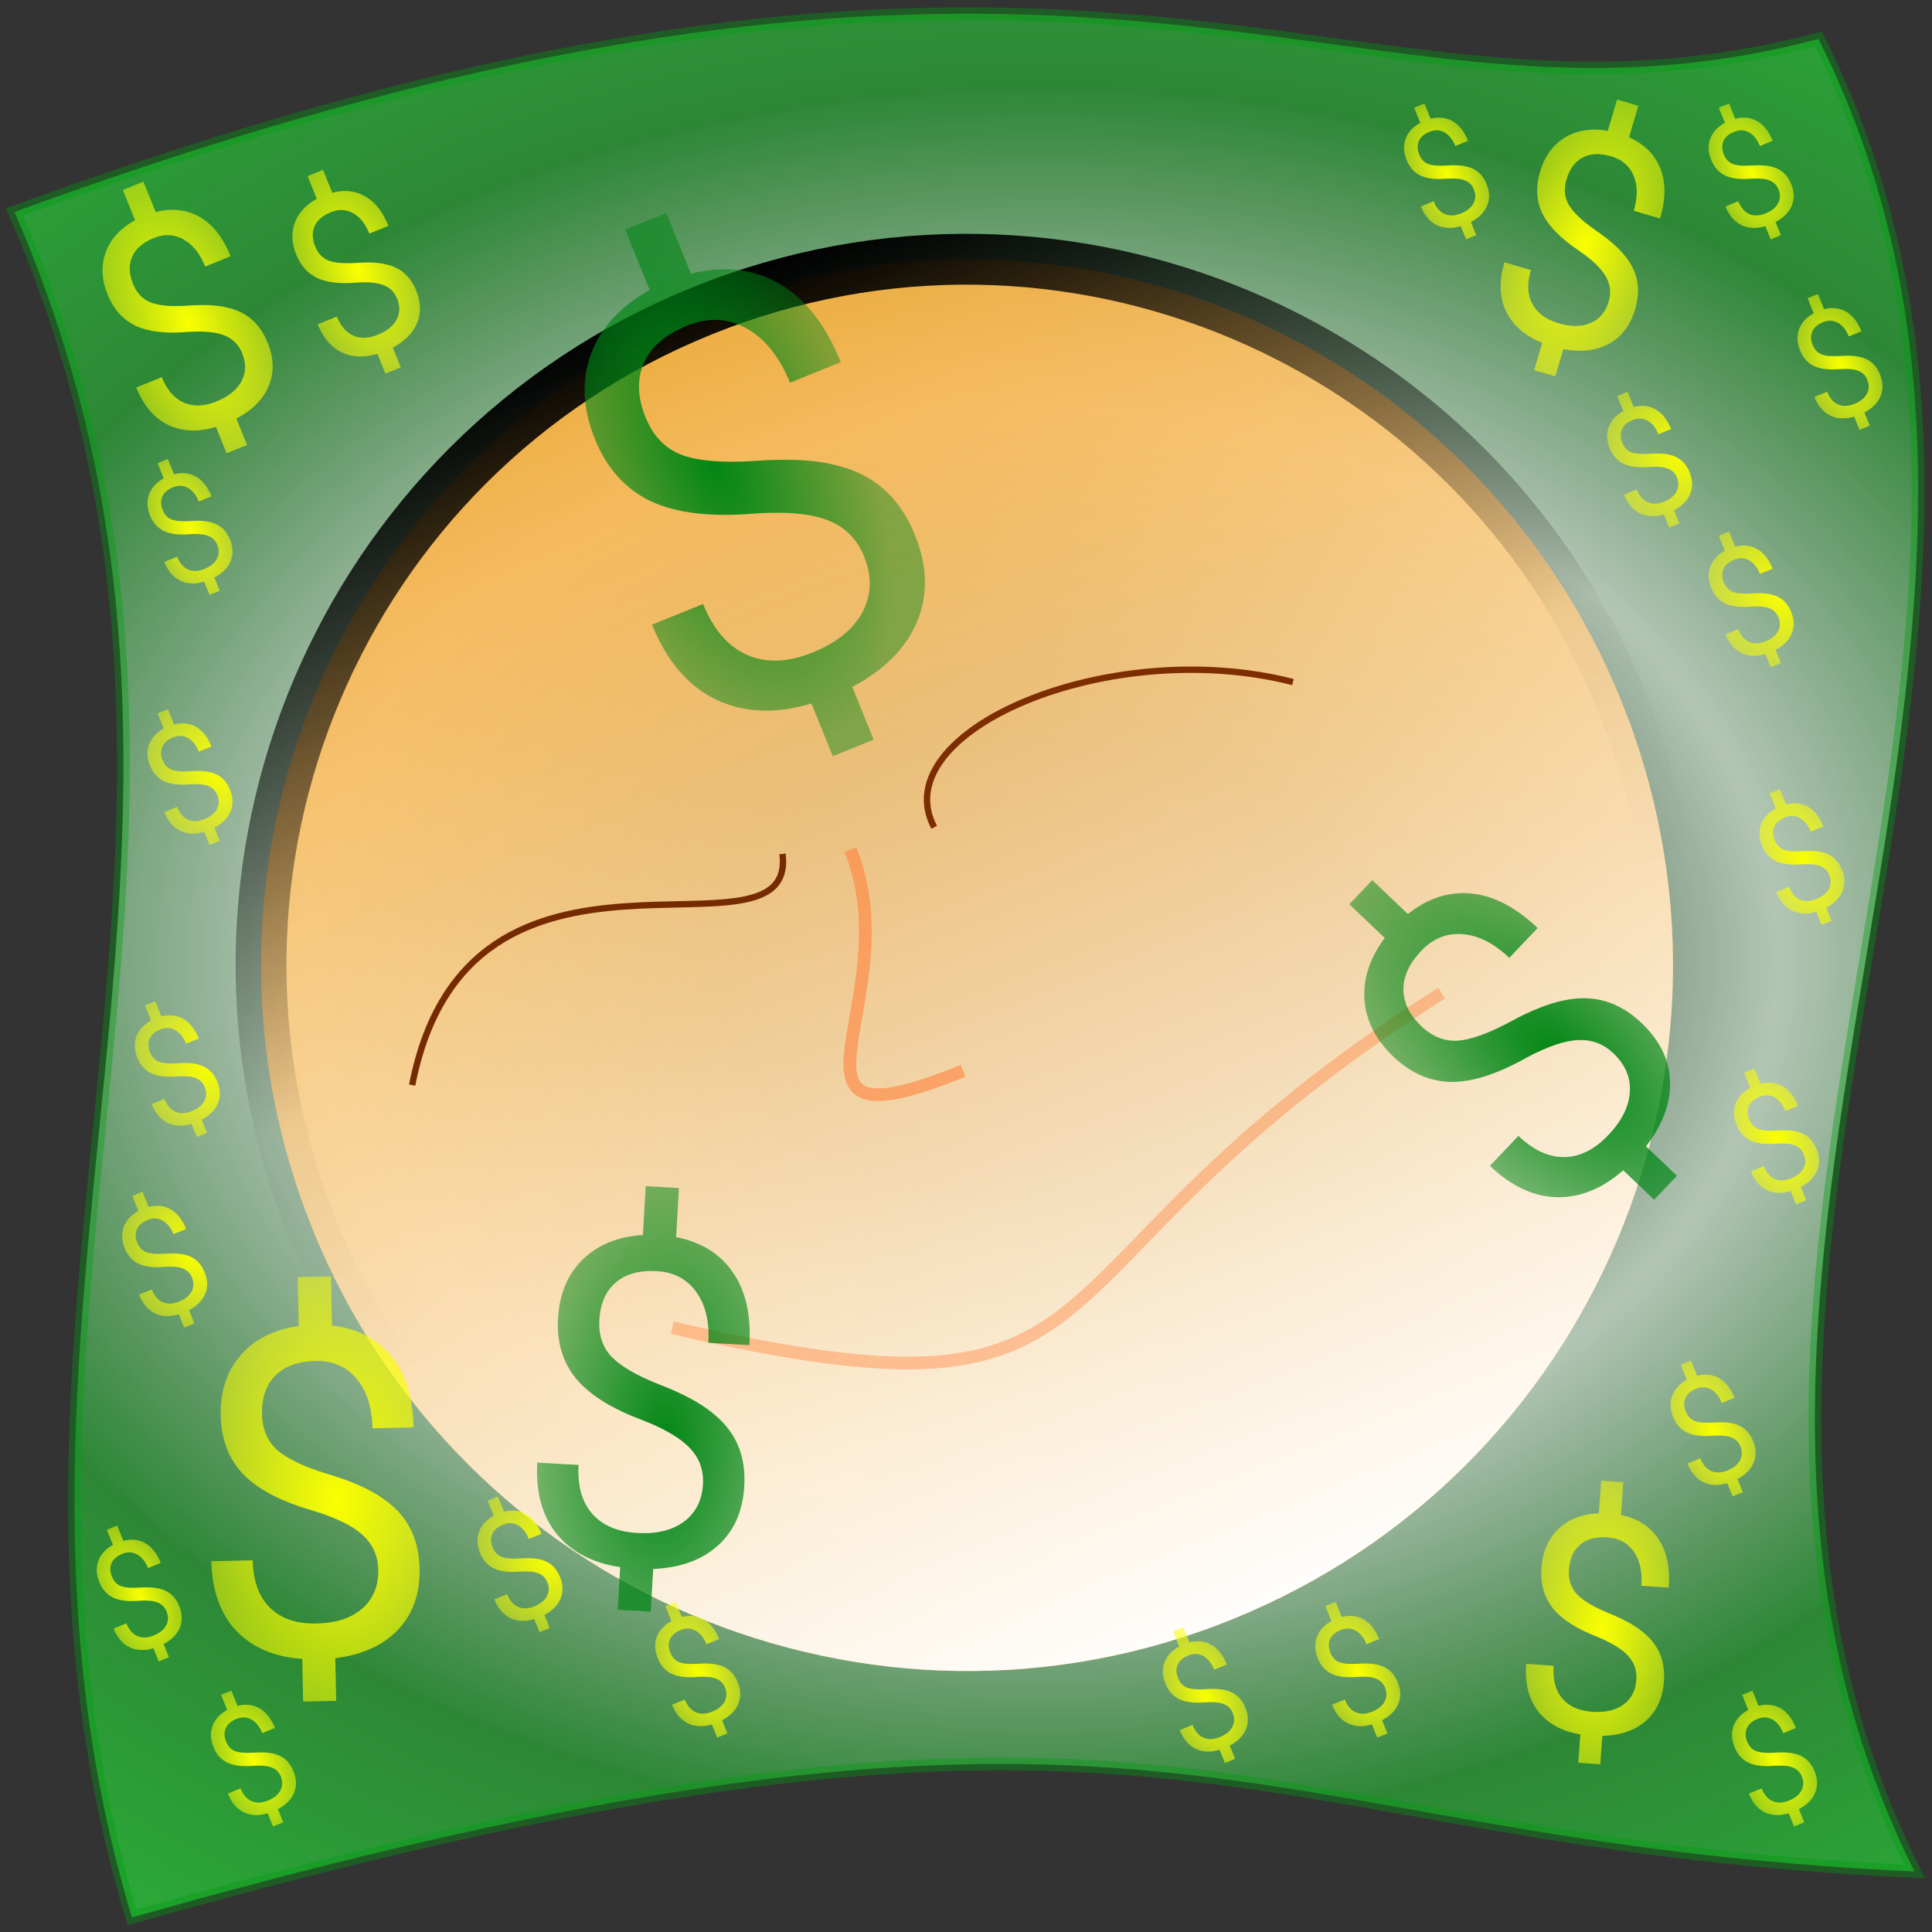 <svg width="152" height="152" viewBox="0 0 152 152" fill="none" xmlns="http://www.w3.org/2000/svg">
<rect x="0" y="0" width="152" height="152" fill="#333333" stroke="none"/>
<path d="M143.065 3.067C105.275 13.067 87.639 -14.988 1.143 16.679C22.137 65.014 -3.895 103.349 10.381 150.851C92.679 127.517 96.038 144.738 150.624 147.238C126.949 99.968 166.739 50.337 143.065 3.067Z" fill="url(#paint0_radial)"/>
<path d="M143.065 3.067C105.275 13.067 87.639 -14.988 1.143 16.679C22.137 65.014 -3.895 103.349 10.381 150.851C92.679 127.517 96.038 144.738 150.624 147.238C126.949 99.968 166.739 50.337 143.065 3.067Z" fill="url(#paint1_angular)"/>
<path d="M143.065 3.067C105.275 13.067 87.639 -14.988 1.143 16.679C22.137 65.014 -3.895 103.349 10.381 150.851C92.679 127.517 96.038 144.738 150.624 147.238C126.949 99.968 166.739 50.337 143.065 3.067Z" stroke="#009E10" stroke-opacity="0.39"/>
<path d="M127.548 55.116C139.062 83.544 125.351 115.909 96.927 127.405C68.502 138.901 36.125 125.177 24.611 96.749C13.098 68.32 26.808 35.956 55.233 24.459C83.658 12.963 116.035 26.688 127.548 55.116Z" fill="#FFAD33" fill-opacity="0.85"/>
<path d="M127.548 55.116C139.062 83.544 125.351 115.909 96.927 127.405C68.502 138.901 36.125 125.177 24.611 96.749C13.098 68.32 26.808 35.956 55.233 24.459C83.658 12.963 116.035 26.688 127.548 55.116Z" fill="url(#paint2_linear)"/>
<path d="M127.548 55.116C139.062 83.544 125.351 115.909 96.927 127.405C68.502 138.901 36.125 125.177 24.611 96.749C13.098 68.32 26.808 35.956 55.233 24.459C83.658 12.963 116.035 26.688 127.548 55.116Z" stroke="url(#paint3_linear)" stroke-width="4"/>
<path d="M52.902 104.462C90.868 113.253 78.431 100.275 113.422 78.133" stroke="#FF833E" stroke-opacity="0.42"/>
<path d="M66.905 66.844C71.665 78.609 59.307 90.915 75.772 84.249" stroke="#FF833E" stroke-opacity="0.6"/>
<path d="M32.426 85.368C36.888 62.567 62.705 76.76 61.566 67.18" stroke="#762A00" stroke-width="0.5"/>
<path d="M73.495 65.089C69.537 57.563 87.214 49.944 101.72 53.661" stroke="#7E2D00" stroke-width="0.5"/>
<path d="M67.976 43.757C67.437 42.424 66.512 41.492 65.201 40.961C63.905 40.424 62 40.234 59.485 40.393C56.019 40.7 53.272 40.388 51.243 39.456C49.223 38.504 47.741 36.862 46.798 34.53C45.837 32.155 45.736 29.928 46.497 27.85C47.272 25.766 48.81 24.09 51.112 22.821L49.187 18.063L52.424 16.752L54.357 21.532C56.925 20.88 59.228 21.136 61.267 22.3C63.32 23.458 64.947 25.522 66.148 28.491L62.151 30.109C61.325 28.067 60.183 26.641 58.726 25.832C57.27 25.023 55.716 24.952 54.065 25.621C52.341 26.318 51.205 27.301 50.656 28.569C50.101 29.822 50.146 31.245 50.79 32.838C51.388 34.315 52.344 35.302 53.657 35.799C54.979 36.275 56.887 36.43 59.382 36.263C61.885 36.075 63.927 36.167 65.51 36.537C67.101 36.888 68.418 37.518 69.46 38.427C70.517 39.331 71.356 40.551 71.977 42.086C72.968 44.534 73.026 46.803 72.152 48.893C71.293 50.977 69.594 52.693 67.055 54.042L68.734 58.191L65.519 59.493L63.84 55.343C61.046 56.188 58.545 56.088 56.336 55.044C54.135 53.979 52.455 52.013 51.295 49.145L55.314 47.518C56.128 49.531 57.284 50.867 58.781 51.526C60.277 52.184 61.996 52.12 63.937 51.334C65.834 50.566 67.141 49.506 67.858 48.154C68.575 46.801 68.615 45.336 67.976 43.757Z" fill="url(#paint4_angular)"/>
<path d="M55.308 116.765C55.369 115.688 55.041 114.76 54.322 113.979C53.616 113.2 52.384 112.46 50.628 111.762C48.179 110.859 46.417 109.766 45.339 108.484C44.275 107.191 43.796 105.603 43.903 103.719C44.013 101.8 44.658 100.258 45.84 99.093C47.033 97.929 48.613 97.285 50.58 97.163L50.799 93.319L53.414 93.469L53.194 97.329C55.144 97.711 56.624 98.623 57.633 100.065C58.654 101.509 59.097 103.43 58.96 105.828L55.731 105.644C55.825 103.994 55.508 102.661 54.779 101.646C54.05 100.63 53.019 100.084 51.686 100.008C50.293 99.928 49.208 100.23 48.43 100.914C47.652 101.585 47.226 102.565 47.153 103.852C47.085 105.045 47.417 106.02 48.148 106.778C48.892 107.525 50.136 108.241 51.881 108.928C53.639 109.603 54.995 110.32 55.949 111.079C56.916 111.827 57.607 112.676 58.022 113.627C58.449 114.579 58.627 115.675 58.557 116.915C58.444 118.892 57.757 120.449 56.495 121.586C55.244 122.724 53.542 123.343 51.388 123.443L51.197 126.795L48.6 126.647L48.791 123.295C46.626 122.972 44.962 122.102 43.799 120.686C42.648 119.259 42.138 117.387 42.27 115.07L45.517 115.255C45.424 116.882 45.78 118.158 46.584 119.084C47.388 120.01 48.574 120.518 50.142 120.608C51.674 120.695 52.9 120.395 53.82 119.708C54.739 119.021 55.235 118.04 55.308 116.765Z" fill="url(#paint5_angular)"/>
<path d="M126.946 82.878C126.165 82.135 125.245 81.784 124.185 81.827C123.134 81.861 121.774 82.321 120.105 83.208C117.832 84.491 115.859 85.128 114.185 85.12C112.51 85.094 110.99 84.431 109.623 83.13C108.232 81.805 107.474 80.314 107.35 78.659C107.235 76.996 107.767 75.374 108.946 73.795L106.159 71.14L107.964 69.243L110.765 71.91C112.317 70.67 113.97 70.132 115.722 70.296C117.483 70.451 119.233 71.358 120.973 73.014L118.743 75.357C117.547 74.218 116.325 73.597 115.08 73.495C113.834 73.393 112.751 73.826 111.83 74.794C110.869 75.804 110.397 76.827 110.414 77.863C110.422 78.891 110.894 79.849 111.827 80.738C112.693 81.562 113.651 81.941 114.702 81.874C115.752 81.79 117.103 81.305 118.756 80.418C120.408 79.516 121.831 78.946 123.027 78.709C124.223 78.456 125.317 78.479 126.311 78.778C127.312 79.068 128.263 79.641 129.162 80.498C130.597 81.864 131.339 83.396 131.389 85.094C131.447 86.784 130.817 88.483 129.5 90.19L131.932 92.505L130.138 94.39L127.707 92.074C126.06 93.516 124.32 94.222 122.488 94.192C120.655 94.146 118.899 93.323 117.219 91.723L119.461 89.367C120.64 90.49 121.843 91.045 123.069 91.032C124.295 91.018 125.45 90.443 126.532 89.305C127.591 88.193 128.155 87.064 128.227 85.918C128.298 84.772 127.871 83.759 126.946 82.878Z" fill="url(#paint6_angular)"/>
<path d="M17.098 42.866C16.963 42.533 16.732 42.3 16.405 42.167C16.081 42.033 15.604 41.986 14.976 42.025C14.109 42.102 13.422 42.024 12.915 41.791C12.41 41.553 12.04 41.143 11.804 40.56C11.563 39.966 11.538 39.409 11.729 38.89C11.922 38.369 12.307 37.95 12.882 37.632L12.401 36.443L13.21 36.115L13.694 37.31C14.336 37.147 14.911 37.211 15.421 37.502C15.934 37.791 16.341 38.307 16.641 39.05L15.642 39.454C15.435 38.944 15.15 38.587 14.786 38.385C14.422 38.183 14.033 38.165 13.62 38.332C13.19 38.507 12.905 38.752 12.768 39.069C12.63 39.382 12.641 39.738 12.802 40.136C12.951 40.506 13.19 40.753 13.518 40.877C13.849 40.996 14.326 41.034 14.95 40.993C15.575 40.946 16.086 40.969 16.482 41.061C16.88 41.149 17.209 41.306 17.469 41.534C17.734 41.76 17.943 42.065 18.099 42.449C18.346 43.06 18.361 43.628 18.142 44.15C17.928 44.671 17.503 45.1 16.868 45.438L17.288 46.475L16.484 46.8L16.064 45.763C15.366 45.974 14.741 45.949 14.188 45.688C13.638 45.422 13.218 44.93 12.928 44.213L13.933 43.806C14.136 44.31 14.425 44.644 14.8 44.808C15.174 44.973 15.603 44.957 16.088 44.761C16.563 44.569 16.89 44.303 17.069 43.965C17.248 43.627 17.258 43.261 17.098 42.866Z" fill="url(#paint7_angular)"/>
<path d="M19.057 27.793C18.788 27.127 18.325 26.661 17.67 26.395C17.022 26.126 16.069 26.032 14.812 26.111C13.079 26.265 11.705 26.109 10.691 25.643C9.681 25.167 8.94 24.346 8.468 23.18C7.988 21.992 7.938 20.879 8.318 19.84C8.705 18.798 9.475 17.96 10.625 17.325L9.663 14.946L11.281 14.291L12.248 16.681C13.532 16.355 14.684 16.483 15.703 17.065C16.729 17.644 17.543 18.675 18.143 20.16L16.145 20.969C15.732 19.948 15.161 19.235 14.433 18.831C13.704 18.426 12.927 18.391 12.102 18.725C11.24 19.074 10.672 19.565 10.397 20.199C10.12 20.825 10.142 21.537 10.465 22.334C10.763 23.072 11.241 23.566 11.898 23.814C12.559 24.052 13.513 24.129 14.76 24.046C16.012 23.952 17.033 23.998 17.824 24.183C18.62 24.358 19.278 24.673 19.8 25.128C20.328 25.58 20.747 26.19 21.058 26.958C21.553 28.182 21.582 29.316 21.145 30.361C20.716 31.403 19.866 32.261 18.597 32.935L19.436 35.01L17.829 35.661L16.989 33.586C15.592 34.008 14.342 33.959 13.237 33.437C12.137 32.904 11.297 31.921 10.717 30.487L12.726 29.674C13.133 30.68 13.711 31.348 14.46 31.677C15.208 32.006 16.067 31.975 17.038 31.582C17.986 31.198 18.64 30.668 18.999 29.991C19.357 29.315 19.377 28.582 19.057 27.793Z" fill="url(#paint8_angular)"/>
<path d="M31.247 23.493C31.044 22.993 30.698 22.644 30.206 22.445C29.72 22.243 29.006 22.172 28.063 22.232C26.763 22.347 25.733 22.23 24.972 21.881C24.214 21.523 23.659 20.908 23.305 20.033C22.945 19.142 22.907 18.307 23.192 17.528C23.483 16.747 24.06 16.118 24.923 15.642L24.201 13.858L25.415 13.366L26.14 15.159C27.103 14.914 27.966 15.01 28.731 15.447C29.501 15.881 30.111 16.655 30.561 17.768L29.062 18.375C28.753 17.609 28.324 17.075 27.778 16.771C27.232 16.468 26.649 16.441 26.03 16.692C25.384 16.954 24.958 17.322 24.752 17.797C24.544 18.267 24.56 18.801 24.802 19.398C25.026 19.953 25.385 20.323 25.877 20.509C26.373 20.687 27.088 20.745 28.024 20.683C28.962 20.613 29.729 20.647 30.322 20.786C30.919 20.917 31.413 21.153 31.803 21.495C32.2 21.834 32.514 22.291 32.747 22.867C33.119 23.785 33.141 24.635 32.813 25.419C32.491 26.201 31.854 26.844 30.901 27.35L31.531 28.906L30.325 29.394L29.696 27.838C28.648 28.155 27.71 28.117 26.882 27.726C26.056 27.327 25.426 26.589 24.991 25.514L26.498 24.904C26.804 25.659 27.237 26.16 27.799 26.406C28.36 26.653 29.004 26.629 29.732 26.335C30.444 26.047 30.934 25.649 31.203 25.142C31.471 24.635 31.486 24.085 31.247 23.493Z" fill="url(#paint9_angular)"/>
<path d="M17.098 62.548C16.963 62.215 16.732 61.982 16.405 61.849C16.081 61.715 15.604 61.668 14.976 61.707C14.109 61.784 13.422 61.706 12.915 61.473C12.41 61.235 12.04 60.825 11.804 60.242C11.563 59.648 11.538 59.091 11.729 58.572C11.922 58.051 12.307 57.632 12.882 57.315L12.401 56.125L13.21 55.797L13.694 56.992C14.336 56.829 14.911 56.893 15.421 57.184C15.934 57.474 16.341 57.99 16.641 58.732L15.642 59.137C15.435 58.626 15.15 58.27 14.786 58.067C14.422 57.865 14.033 57.847 13.62 58.014C13.19 58.189 12.905 58.434 12.768 58.751C12.63 59.065 12.641 59.42 12.802 59.819C12.951 60.188 13.19 60.435 13.518 60.559C13.849 60.678 14.326 60.717 14.95 60.675C15.575 60.628 16.086 60.651 16.482 60.743C16.88 60.831 17.209 60.989 17.469 61.216C17.734 61.442 17.943 61.747 18.099 62.131C18.346 62.743 18.361 63.31 18.142 63.833C17.928 64.353 17.503 64.783 16.868 65.12L17.288 66.157L16.484 66.483L16.064 65.445C15.366 65.656 14.741 65.631 14.188 65.37C13.638 65.104 13.218 64.612 12.928 63.895L13.933 63.489C14.136 63.992 14.425 64.326 14.8 64.491C15.174 64.655 15.603 64.639 16.088 64.443C16.563 64.251 16.89 63.986 17.069 63.648C17.248 63.309 17.258 62.943 17.098 62.548Z" fill="url(#paint10_angular)"/>
<path d="M16.1 85.524C15.965 85.191 15.734 84.958 15.406 84.825C15.082 84.691 14.606 84.643 13.977 84.683C13.111 84.76 12.424 84.682 11.916 84.449C11.412 84.211 11.041 83.8 10.805 83.217C10.565 82.624 10.54 82.067 10.73 81.547C10.924 81.026 11.308 80.607 11.884 80.29L11.402 79.1L12.212 78.773L12.695 79.968C13.337 79.805 13.913 79.869 14.422 80.16C14.936 80.449 15.342 80.965 15.643 81.707L14.643 82.112C14.437 81.602 14.152 81.245 13.787 81.043C13.423 80.84 13.035 80.823 12.622 80.99C12.191 81.164 11.907 81.41 11.77 81.727C11.631 82.04 11.642 82.396 11.803 82.794C11.953 83.164 12.192 83.41 12.52 83.534C12.85 83.654 13.328 83.692 13.951 83.65C14.577 83.604 15.088 83.626 15.483 83.719C15.881 83.807 16.21 83.964 16.471 84.192C16.735 84.418 16.945 84.722 17.1 85.106C17.348 85.718 17.362 86.285 17.144 86.808C16.929 87.329 16.504 87.758 15.869 88.095L16.289 89.133L15.485 89.458L15.066 88.421C14.367 88.632 13.742 88.607 13.19 88.346C12.64 88.08 12.22 87.588 11.929 86.871L12.934 86.464C13.138 86.968 13.427 87.302 13.801 87.466C14.175 87.631 14.605 87.615 15.09 87.418C15.564 87.226 15.891 86.961 16.07 86.623C16.25 86.285 16.259 85.919 16.1 85.524Z" fill="url(#paint11_angular)"/>
<path d="M15.101 100.508C14.966 100.175 14.735 99.942 14.408 99.809C14.083 99.675 13.607 99.627 12.978 99.667C12.112 99.744 11.425 99.666 10.918 99.433C10.413 99.195 10.042 98.784 9.807 98.201C9.566 97.608 9.541 97.051 9.731 96.531C9.925 96.01 10.31 95.591 10.885 95.274L10.404 94.085L11.213 93.757L11.697 94.952C12.338 94.789 12.914 94.853 13.424 95.144C13.937 95.433 14.344 95.949 14.644 96.692L13.645 97.096C13.438 96.586 13.153 96.229 12.789 96.027C12.425 95.825 12.036 95.807 11.623 95.974C11.193 96.148 10.908 96.394 10.771 96.711C10.632 97.024 10.644 97.38 10.805 97.778C10.954 98.148 11.193 98.394 11.521 98.519C11.852 98.638 12.329 98.676 12.953 98.635C13.578 98.588 14.089 98.611 14.485 98.703C14.883 98.791 15.212 98.948 15.472 99.176C15.736 99.402 15.946 99.707 16.102 100.09C16.349 100.702 16.364 101.27 16.145 101.792C15.93 102.313 15.506 102.742 14.871 103.079L15.291 104.117L14.487 104.442L14.067 103.405C13.369 103.616 12.743 103.591 12.191 103.33C11.641 103.064 11.221 102.572 10.931 101.855L11.936 101.448C12.139 101.952 12.428 102.286 12.802 102.45C13.177 102.615 13.606 102.599 14.091 102.402C14.566 102.21 14.893 101.945 15.072 101.607C15.251 101.269 15.261 100.903 15.101 100.508Z" fill="url(#paint12_angular)"/>
<path d="M43.061 124.483C42.926 124.149 42.695 123.916 42.367 123.784C42.043 123.649 41.567 123.602 40.938 123.642C40.072 123.718 39.385 123.64 38.878 123.408C38.373 123.169 38.002 122.759 37.767 122.176C37.526 121.582 37.501 121.025 37.691 120.506C37.885 119.985 38.27 119.566 38.845 119.249L38.364 118.059L39.173 117.732L39.656 118.926C40.298 118.763 40.874 118.827 41.384 119.118C41.897 119.408 42.304 119.924 42.604 120.666L41.605 121.071C41.398 120.56 41.113 120.204 40.749 120.001C40.385 119.799 39.996 119.781 39.583 119.949C39.152 120.123 38.868 120.369 38.731 120.686C38.592 120.999 38.603 121.355 38.765 121.753C38.914 122.122 39.153 122.369 39.481 122.493C39.812 122.612 40.289 122.651 40.912 122.609C41.538 122.562 42.049 122.585 42.445 122.678C42.842 122.765 43.172 122.923 43.432 123.15C43.696 123.376 43.906 123.681 44.061 124.065C44.309 124.677 44.324 125.244 44.105 125.767C43.89 126.288 43.465 126.717 42.831 127.054L43.251 128.091L42.447 128.417L42.027 127.379C41.329 127.59 40.703 127.565 40.151 127.304C39.601 127.038 39.181 126.547 38.891 125.83L39.895 125.423C40.099 125.926 40.388 126.26 40.762 126.425C41.136 126.589 41.566 126.573 42.051 126.377C42.526 126.185 42.852 125.92 43.032 125.582C43.211 125.244 43.221 124.877 43.061 124.483Z" fill="url(#paint13_angular)"/>
<path d="M29.761 123.493C29.737 122.415 29.337 121.515 28.559 120.794C27.793 120.072 26.507 119.432 24.701 118.874C22.189 118.167 20.346 117.216 19.171 116.023C18.008 114.818 17.406 113.272 17.364 111.386C17.322 109.464 17.845 107.876 18.931 106.622C20.029 105.367 21.553 104.601 23.505 104.324L23.421 100.475L26.039 100.418L26.123 104.284C28.098 104.511 29.645 105.303 30.764 106.662C31.896 108.02 32.488 109.9 32.54 112.302L29.307 112.373C29.271 110.721 28.849 109.417 28.043 108.462C27.237 107.507 26.166 107.044 24.831 107.073C23.436 107.103 22.378 107.49 21.656 108.232C20.933 108.963 20.586 109.973 20.614 111.262C20.64 112.457 21.048 113.403 21.837 114.101C22.637 114.787 23.934 115.403 25.728 115.95C27.533 116.485 28.941 117.093 29.952 117.774C30.975 118.443 31.731 119.236 32.219 120.151C32.72 121.066 32.984 122.144 33.011 123.386C33.054 125.366 32.492 126.973 31.323 128.206C30.166 129.438 28.518 130.189 26.379 130.459L26.452 133.815L23.851 133.872L23.778 130.516C21.594 130.364 19.867 129.628 18.596 128.308C17.336 126.976 16.68 125.15 16.63 122.83L19.881 122.759C19.916 124.388 20.372 125.632 21.246 126.492C22.12 127.352 23.343 127.765 24.913 127.73C26.447 127.697 27.646 127.301 28.509 126.544C29.371 125.787 29.789 124.77 29.761 123.493Z" fill="url(#paint14_angular)"/>
<path d="M131.934 37.575C131.799 37.242 131.568 37.009 131.24 36.876C130.916 36.742 130.439 36.694 129.811 36.734C128.944 36.811 128.258 36.733 127.75 36.5C127.245 36.262 126.875 35.851 126.639 35.268C126.399 34.675 126.374 34.118 126.564 33.598C126.758 33.077 127.142 32.658 127.717 32.341L127.236 31.151L128.045 30.824L128.529 32.019C129.171 31.856 129.747 31.92 130.256 32.211C130.77 32.5 131.176 33.016 131.477 33.758L130.477 34.163C130.271 33.653 129.985 33.296 129.621 33.094C129.257 32.891 128.869 32.874 128.456 33.041C128.025 33.215 127.741 33.461 127.604 33.778C127.465 34.091 127.476 34.447 127.637 34.845C127.787 35.215 128.025 35.461 128.354 35.586C128.684 35.705 129.161 35.743 129.785 35.701C130.411 35.654 130.921 35.677 131.317 35.77C131.715 35.858 132.044 36.015 132.305 36.243C132.569 36.469 132.779 36.773 132.934 37.157C133.181 37.769 133.196 38.337 132.978 38.859C132.763 39.38 132.338 39.809 131.703 40.146L132.123 41.184L131.319 41.509L130.899 40.472C130.201 40.683 129.576 40.658 129.024 40.397C128.473 40.131 128.053 39.639 127.763 38.922L128.768 38.515C128.972 39.019 129.261 39.352 129.635 39.517C130.009 39.682 130.439 39.666 130.924 39.469C131.398 39.277 131.725 39.012 131.904 38.674C132.083 38.336 132.093 37.97 131.934 37.575Z" fill="url(#paint15_angular)"/>
<path d="M139.922 48.563C139.787 48.23 139.556 47.997 139.228 47.864C138.904 47.73 138.428 47.683 137.799 47.722C136.933 47.799 136.246 47.721 135.739 47.488C135.234 47.25 134.863 46.84 134.628 46.257C134.387 45.663 134.362 45.106 134.552 44.587C134.746 44.066 135.131 43.647 135.706 43.329L135.225 42.14L136.034 41.812L136.517 43.007C137.159 42.844 137.735 42.908 138.245 43.199C138.758 43.489 139.165 44.005 139.465 44.747L138.466 45.151C138.259 44.641 137.974 44.284 137.61 44.082C137.246 43.88 136.857 43.862 136.444 44.029C136.013 44.204 135.729 44.449 135.592 44.766C135.453 45.08 135.465 45.435 135.626 45.834C135.775 46.203 136.014 46.45 136.342 46.574C136.673 46.693 137.15 46.731 137.773 46.69C138.399 46.643 138.91 46.666 139.306 46.758C139.703 46.846 140.033 47.004 140.293 47.231C140.557 47.457 140.767 47.762 140.922 48.146C141.17 48.758 141.185 49.325 140.966 49.847C140.751 50.368 140.327 50.797 139.692 51.135L140.112 52.172L139.308 52.497L138.888 51.46C138.19 51.671 137.564 51.646 137.012 51.385C136.462 51.119 136.042 50.627 135.752 49.91L136.757 49.504C136.96 50.007 137.249 50.341 137.623 50.505C137.997 50.67 138.427 50.654 138.912 50.458C139.387 50.266 139.713 50.001 139.893 49.663C140.072 49.324 140.082 48.958 139.922 48.563Z" fill="url(#paint16_angular)"/>
<path d="M13.104 126.777C12.969 126.444 12.738 126.211 12.41 126.078C12.086 125.944 11.61 125.896 10.981 125.936C10.115 126.013 9.428 125.935 8.921 125.702C8.416 125.464 8.045 125.053 7.809 124.47C7.569 123.877 7.544 123.32 7.734 122.8C7.928 122.279 8.313 121.86 8.888 121.543L8.407 120.354L9.216 120.026L9.699 121.221C10.341 121.058 10.917 121.122 11.427 121.413C11.94 121.702 12.347 122.218 12.647 122.961L11.648 123.365C11.441 122.855 11.156 122.498 10.792 122.296C10.427 122.094 10.039 122.076 9.626 122.243C9.195 122.417 8.911 122.663 8.774 122.98C8.635 123.293 8.646 123.649 8.808 124.047C8.957 124.417 9.196 124.663 9.524 124.788C9.855 124.907 10.332 124.945 10.955 124.903C11.581 124.857 12.092 124.88 12.488 124.972C12.885 125.06 13.214 125.217 13.475 125.445C13.739 125.671 13.949 125.976 14.104 126.359C14.352 126.971 14.367 127.539 14.148 128.061C13.933 128.582 13.508 129.011 12.874 129.348L13.293 130.386L12.49 130.711L12.07 129.674C11.372 129.885 10.746 129.86 10.194 129.599C9.644 129.333 9.224 128.841 8.934 128.124L9.938 127.717C10.142 128.221 10.431 128.555 10.805 128.719C11.179 128.884 11.609 128.868 12.094 128.671C12.569 128.479 12.895 128.214 13.075 127.876C13.254 127.538 13.264 127.172 13.104 126.777Z" fill="url(#paint17_angular)"/>
<path d="M22.091 139.763C21.956 139.43 21.725 139.197 21.397 139.064C21.073 138.93 20.597 138.883 19.968 138.922C19.102 138.999 18.415 138.921 17.908 138.688C17.403 138.45 17.032 138.04 16.797 137.457C16.556 136.863 16.531 136.306 16.721 135.787C16.915 135.266 17.3 134.847 17.875 134.529L17.394 133.34L18.203 133.012L18.686 134.207C19.328 134.044 19.904 134.108 20.414 134.399C20.927 134.689 21.334 135.204 21.634 135.947L20.635 136.351C20.428 135.841 20.143 135.484 19.779 135.282C19.415 135.08 19.026 135.062 18.613 135.229C18.182 135.404 17.898 135.649 17.761 135.966C17.622 136.279 17.634 136.635 17.795 137.034C17.944 137.403 18.183 137.65 18.511 137.774C18.842 137.893 19.319 137.931 19.942 137.89C20.568 137.843 21.079 137.866 21.475 137.958C21.872 138.046 22.202 138.203 22.462 138.431C22.726 138.657 22.936 138.962 23.091 139.346C23.339 139.958 23.354 140.525 23.135 141.047C22.92 141.568 22.496 141.997 21.861 142.334L22.281 143.372L21.477 143.697L21.057 142.66C20.359 142.871 19.733 142.846 19.181 142.585C18.631 142.319 18.211 141.827 17.921 141.11L18.926 140.704C19.129 141.207 19.418 141.541 19.792 141.705C20.166 141.87 20.596 141.854 21.081 141.658C21.556 141.466 21.883 141.201 22.062 140.862C22.241 140.524 22.251 140.158 22.091 139.763Z" fill="url(#paint18_angular)"/>
<path d="M108.966 132.771C108.832 132.438 108.6 132.205 108.273 132.072C107.949 131.937 107.472 131.89 106.844 131.93C105.977 132.007 105.29 131.929 104.783 131.696C104.278 131.458 103.908 131.047 103.672 130.464C103.432 129.87 103.407 129.314 103.597 128.794C103.791 128.273 104.175 127.854 104.75 127.537L104.269 126.347L105.078 126.02L105.562 127.215C106.204 127.052 106.78 127.116 107.289 127.407C107.802 127.696 108.209 128.212 108.51 128.954L107.51 129.359C107.304 128.848 107.018 128.492 106.654 128.289C106.29 128.087 105.901 128.07 105.489 128.237C105.058 128.411 104.774 128.657 104.636 128.974C104.498 129.287 104.509 129.643 104.67 130.041C104.82 130.41 105.058 130.657 105.387 130.781C105.717 130.9 106.194 130.939 106.818 130.897C107.444 130.85 107.954 130.873 108.35 130.966C108.748 131.053 109.077 131.211 109.338 131.438C109.602 131.664 109.812 131.969 109.967 132.353C110.214 132.965 110.229 133.532 110.011 134.055C109.796 134.576 109.371 135.005 108.736 135.342L109.156 136.379L108.352 136.705L107.932 135.667C107.234 135.878 106.609 135.854 106.056 135.592C105.506 135.326 105.086 134.835 104.796 134.118L105.801 133.711C106.005 134.214 106.293 134.548 106.668 134.713C107.042 134.877 107.472 134.861 107.957 134.665C108.431 134.473 108.758 134.208 108.937 133.87C109.116 133.532 109.126 133.165 108.966 132.771Z" fill="url(#paint19_angular)"/>
<path d="M136.926 113.791C136.792 113.458 136.56 113.225 136.233 113.092C135.909 112.958 135.432 112.91 134.804 112.95C133.937 113.027 133.25 112.949 132.743 112.716C132.238 112.478 131.868 112.067 131.632 111.484C131.392 110.89 131.366 110.334 131.557 109.814C131.75 109.293 132.135 108.874 132.71 108.557L132.229 107.367L133.038 107.04L133.522 108.235C134.164 108.072 134.74 108.136 135.249 108.427C135.762 108.716 136.169 109.232 136.469 109.974L135.47 110.379C135.264 109.868 134.978 109.512 134.614 109.31C134.25 109.107 133.861 109.09 133.449 109.257C133.018 109.431 132.734 109.677 132.596 109.994C132.458 110.307 132.469 110.663 132.63 111.061C132.779 111.431 133.018 111.677 133.347 111.801C133.677 111.92 134.154 111.959 134.778 111.917C135.404 111.87 135.914 111.893 136.31 111.986C136.708 112.074 137.037 112.231 137.297 112.459C137.562 112.684 137.771 112.989 137.927 113.373C138.174 113.985 138.189 114.552 137.97 115.075C137.756 115.596 137.331 116.025 136.696 116.362L137.116 117.4L136.312 117.725L135.892 116.688C135.194 116.899 134.569 116.874 134.016 116.613C133.466 116.347 133.046 115.855 132.756 115.138L133.761 114.731C133.964 115.235 134.253 115.568 134.628 115.733C135.002 115.898 135.431 115.882 135.917 115.685C136.391 115.493 136.718 115.228 136.897 114.89C137.076 114.552 137.086 114.186 136.926 113.791Z" fill="url(#paint20_angular)"/>
<path d="M141.76 139.763C141.625 139.43 141.394 139.197 141.066 139.064C140.742 138.93 140.266 138.883 139.637 138.922C138.771 138.999 138.084 138.921 137.577 138.688C137.072 138.45 136.701 138.04 136.465 137.457C136.225 136.863 136.2 136.306 136.39 135.787C136.584 135.266 136.968 134.847 137.544 134.529L137.062 133.34L137.872 133.012L138.355 134.207C138.997 134.044 139.573 134.108 140.083 134.399C140.596 134.689 141.003 135.204 141.303 135.947L140.304 136.351C140.097 135.841 139.812 135.484 139.447 135.282C139.083 135.08 138.695 135.062 138.282 135.229C137.851 135.404 137.567 135.649 137.43 135.966C137.291 136.279 137.302 136.635 137.463 137.034C137.613 137.403 137.852 137.65 138.18 137.774C138.511 137.893 138.988 137.931 139.611 137.89C140.237 137.843 140.748 137.866 141.143 137.958C141.541 138.046 141.87 138.203 142.131 138.431C142.395 138.657 142.605 138.962 142.76 139.346C143.008 139.958 143.022 140.525 142.804 141.047C142.589 141.568 142.164 141.997 141.53 142.334L141.949 143.372L141.145 143.697L140.726 142.66C140.027 142.871 139.402 142.846 138.85 142.585C138.3 142.319 137.88 141.827 137.589 141.11L138.594 140.704C138.798 141.207 139.087 141.541 139.461 141.705C139.835 141.87 140.265 141.854 140.75 141.658C141.224 141.466 141.551 141.201 141.73 140.862C141.91 140.524 141.919 140.158 141.76 139.763Z" fill="url(#paint21_angular)"/>
<path d="M128.743 132.163C128.795 131.446 128.585 130.824 128.114 130.296C127.651 129.769 126.838 129.264 125.674 128.78C124.051 128.154 122.887 127.408 122.182 126.542C121.485 125.67 121.182 124.606 121.272 123.351C121.365 122.074 121.81 121.052 122.61 120.287C123.417 119.523 124.477 119.11 125.789 119.049L125.974 116.489L127.716 116.615L127.53 119.186C128.826 119.46 129.803 120.083 130.462 121.055C131.128 122.027 131.403 123.312 131.288 124.909L129.137 124.754C129.216 123.655 129.018 122.764 128.543 122.079C128.068 121.395 127.386 121.02 126.497 120.956C125.57 120.889 124.844 121.079 124.318 121.527C123.793 121.967 123.499 122.615 123.437 123.473C123.38 124.267 123.591 124.921 124.071 125.434C124.559 125.939 125.382 126.429 126.538 126.904C127.703 127.372 128.599 127.864 129.228 128.379C129.865 128.887 130.317 129.46 130.584 130.099C130.859 130.737 130.967 131.47 130.907 132.296C130.812 133.612 130.338 134.643 129.485 135.389C128.64 136.134 127.5 136.53 126.063 136.575L125.902 138.807L124.172 138.682L124.333 136.45C122.893 136.213 121.793 135.616 121.032 134.66C120.279 133.697 119.958 132.444 120.069 130.902L122.232 131.058C122.153 132.141 122.378 132.995 122.904 133.621C123.431 134.246 124.216 134.597 125.26 134.672C126.281 134.746 127.102 134.558 127.721 134.11C128.341 133.661 128.682 133.012 128.743 132.163Z" fill="url(#paint22_angular)"/>
<path d="M146.912 29.88C146.777 29.547 146.546 29.314 146.218 29.181C145.894 29.047 145.418 28.999 144.789 29.039C143.923 29.116 143.236 29.038 142.729 28.805C142.224 28.567 141.853 28.156 141.617 27.573C141.377 26.98 141.352 26.423 141.542 25.903C141.736 25.382 142.121 24.963 142.696 24.646L142.215 23.457L143.024 23.129L143.507 24.324C144.149 24.161 144.725 24.225 145.235 24.516C145.748 24.805 146.155 25.321 146.455 26.064L145.456 26.468C145.249 25.958 144.964 25.601 144.6 25.399C144.235 25.197 143.847 25.179 143.434 25.346C143.003 25.52 142.719 25.766 142.582 26.083C142.443 26.396 142.455 26.752 142.616 27.15C142.765 27.52 143.004 27.766 143.332 27.89C143.663 28.01 144.14 28.048 144.763 28.006C145.389 27.96 145.9 27.983 146.296 28.075C146.693 28.163 147.023 28.32 147.283 28.548C147.547 28.774 147.757 29.078 147.912 29.462C148.16 30.074 148.175 30.642 147.956 31.164C147.741 31.685 147.317 32.114 146.682 32.451L147.102 33.489L146.298 33.814L145.878 32.777C145.18 32.988 144.554 32.963 144.002 32.702C143.452 32.436 143.032 31.944 142.742 31.227L143.747 30.82C143.95 31.324 144.239 31.658 144.613 31.822C144.987 31.987 145.417 31.971 145.902 31.774C146.377 31.582 146.703 31.317 146.883 30.979C147.062 30.641 147.072 30.275 146.912 29.88Z" fill="url(#paint23_angular)"/>
<path d="M143.916 68.839C143.782 68.505 143.55 68.272 143.223 68.14C142.899 68.005 142.422 67.958 141.794 67.998C140.927 68.075 140.24 67.996 139.733 67.763C139.228 67.525 138.858 67.115 138.622 66.532C138.382 65.938 138.356 65.382 138.547 64.862C138.74 64.341 139.125 63.922 139.7 63.605L139.219 62.415L140.028 62.087L140.512 63.282C141.154 63.12 141.729 63.184 142.239 63.474C142.752 63.764 143.159 64.28 143.459 65.022L142.46 65.427C142.254 64.916 141.968 64.56 141.604 64.357C141.24 64.155 140.851 64.138 140.439 64.305C140.008 64.479 139.724 64.725 139.586 65.042C139.448 65.355 139.459 65.711 139.62 66.109C139.769 66.478 140.008 66.725 140.337 66.849C140.667 66.968 141.144 67.007 141.768 66.965C142.393 66.918 142.904 66.941 143.3 67.034C143.698 67.121 144.027 67.279 144.287 67.506C144.552 67.732 144.761 68.037 144.917 68.421C145.164 69.033 145.179 69.6 144.96 70.123C144.746 70.644 144.321 71.073 143.686 71.41L144.106 72.447L143.302 72.773L142.882 71.735C142.184 71.946 141.559 71.921 141.006 71.66C140.456 71.394 140.036 70.903 139.746 70.186L140.751 69.779C140.954 70.282 141.243 70.616 141.618 70.781C141.992 70.945 142.421 70.929 142.907 70.733C143.381 70.541 143.708 70.276 143.887 69.938C144.066 69.6 144.076 69.233 143.916 68.839Z" fill="url(#paint24_angular)"/>
<path d="M141.919 90.815C141.784 90.482 141.553 90.249 141.226 90.116C140.902 89.982 140.425 89.935 139.796 89.974C138.93 90.051 138.243 89.973 137.736 89.74C137.231 89.502 136.861 89.092 136.625 88.509C136.384 87.915 136.359 87.358 136.549 86.839C136.743 86.318 137.128 85.899 137.703 85.581L137.222 84.392L138.031 84.064L138.515 85.259C139.157 85.096 139.732 85.16 140.242 85.451C140.755 85.741 141.162 86.257 141.462 86.999L140.463 87.403C140.256 86.893 139.971 86.536 139.607 86.334C139.243 86.132 138.854 86.114 138.441 86.281C138.011 86.456 137.726 86.701 137.589 87.018C137.45 87.332 137.462 87.687 137.623 88.086C137.772 88.455 138.011 88.702 138.339 88.826C138.67 88.945 139.147 88.984 139.771 88.942C140.396 88.895 140.907 88.918 141.303 89.01C141.701 89.098 142.03 89.255 142.29 89.483C142.555 89.709 142.764 90.014 142.92 90.398C143.167 91.01 143.182 91.577 142.963 92.099C142.748 92.62 142.324 93.049 141.689 93.386L142.109 94.424L141.305 94.749L140.885 93.712C140.187 93.923 139.561 93.898 139.009 93.637C138.459 93.371 138.039 92.879 137.749 92.162L138.754 91.756C138.957 92.259 139.246 92.593 139.62 92.757C139.995 92.922 140.424 92.906 140.909 92.71C141.384 92.518 141.711 92.252 141.89 91.915C142.069 91.576 142.079 91.21 141.919 90.815Z" fill="url(#paint25_angular)"/>
<path d="M57.041 132.771C56.906 132.438 56.675 132.205 56.347 132.072C56.023 131.937 55.547 131.89 54.918 131.93C54.052 132.007 53.365 131.929 52.858 131.696C52.353 131.458 51.982 131.047 51.746 130.464C51.506 129.87 51.481 129.314 51.671 128.794C51.865 128.273 52.25 127.854 52.825 127.537L52.344 126.347L53.153 126.02L53.636 127.215C54.278 127.052 54.854 127.116 55.364 127.407C55.877 127.696 56.284 128.212 56.584 128.954L55.585 129.359C55.378 128.848 55.093 128.492 54.729 128.289C54.364 128.087 53.976 128.07 53.563 128.237C53.132 128.411 52.848 128.657 52.711 128.974C52.572 129.287 52.583 129.643 52.745 130.041C52.894 130.41 53.133 130.657 53.461 130.781C53.792 130.9 54.269 130.939 54.892 130.897C55.518 130.85 56.029 130.873 56.425 130.966C56.822 131.053 57.151 131.211 57.412 131.438C57.676 131.664 57.886 131.969 58.041 132.353C58.289 132.965 58.303 133.532 58.085 134.055C57.87 134.576 57.446 135.005 56.811 135.342L57.23 136.379L56.427 136.705L56.007 135.667C55.309 135.878 54.683 135.854 54.131 135.592C53.581 135.326 53.161 134.835 52.871 134.118L53.875 133.711C54.079 134.214 54.368 134.548 54.742 134.713C55.116 134.877 55.546 134.861 56.031 134.665C56.505 134.473 56.832 134.208 57.012 133.87C57.191 133.532 57.201 133.165 57.041 132.771Z" fill="url(#paint26_angular)"/>
<path d="M96.984 134.769C96.849 134.435 96.618 134.202 96.29 134.07C95.966 133.935 95.49 133.888 94.861 133.928C93.995 134.004 93.308 133.926 92.8 133.694C92.295 133.455 91.925 133.045 91.689 132.462C91.449 131.868 91.424 131.311 91.614 130.792C91.808 130.271 92.192 129.852 92.768 129.535L92.286 128.345L93.096 128.017L93.579 129.212C94.221 129.049 94.797 129.113 95.306 129.404C95.82 129.694 96.226 130.21 96.527 130.952L95.527 131.357C95.321 130.846 95.035 130.49 94.671 130.287C94.307 130.085 93.919 130.067 93.506 130.235C93.075 130.409 92.791 130.655 92.654 130.972C92.515 131.285 92.526 131.641 92.687 132.039C92.837 132.408 93.076 132.655 93.404 132.779C93.734 132.898 94.212 132.937 94.835 132.895C95.461 132.848 95.972 132.871 96.367 132.964C96.765 133.051 97.094 133.209 97.355 133.436C97.619 133.662 97.829 133.967 97.984 134.351C98.232 134.963 98.246 135.53 98.028 136.053C97.813 136.574 97.388 137.003 96.753 137.34L97.173 138.377L96.369 138.703L95.95 137.665C95.251 137.876 94.626 137.851 94.074 137.59C93.523 137.324 93.103 136.833 92.813 136.116L93.818 135.709C94.022 136.212 94.311 136.546 94.685 136.711C95.059 136.875 95.489 136.859 95.974 136.663C96.448 136.471 96.775 136.206 96.954 135.868C97.133 135.53 97.143 135.163 96.984 134.769Z" fill="url(#paint27_angular)"/>
<path d="M115.956 14.896C115.822 14.563 115.59 14.33 115.263 14.197C114.939 14.063 114.462 14.015 113.834 14.055C112.967 14.132 112.28 14.054 111.773 13.821C111.268 13.583 110.898 13.172 110.662 12.589C110.422 11.995 110.397 11.439 110.587 10.919C110.78 10.398 111.165 9.979 111.74 9.662L111.259 8.472L112.068 8.145L112.552 9.34C113.194 9.177 113.77 9.241 114.279 9.532C114.792 9.821 115.199 10.337 115.5 11.079L114.5 11.484C114.294 10.973 114.008 10.617 113.644 10.415C113.28 10.212 112.891 10.195 112.479 10.362C112.048 10.536 111.764 10.782 111.626 11.099C111.488 11.412 111.499 11.768 111.66 12.166C111.809 12.536 112.048 12.782 112.377 12.906C112.707 13.025 113.184 13.064 113.808 13.022C114.434 12.976 114.944 12.998 115.34 13.091C115.738 13.179 116.067 13.336 116.328 13.564C116.592 13.79 116.802 14.095 116.957 14.478C117.204 15.09 117.219 15.658 117.001 16.18C116.786 16.701 116.361 17.13 115.726 17.467L116.146 18.505L115.342 18.83L114.922 17.793C114.224 18.004 113.599 17.979 113.046 17.718C112.496 17.452 112.076 16.96 111.786 16.243L112.791 15.836C112.995 16.34 113.283 16.674 113.658 16.838C114.032 17.003 114.462 16.987 114.947 16.79C115.421 16.598 115.748 16.333 115.927 15.995C116.106 15.657 116.116 15.291 115.956 14.896Z" fill="url(#paint28_angular)"/>
<path d="M126.563 23.731C126.767 23.042 126.696 22.389 126.349 21.773C126.01 21.159 125.324 20.49 124.292 19.768C122.841 18.807 121.864 17.828 121.362 16.831C120.869 15.829 120.801 14.725 121.159 13.519C121.524 12.291 122.178 11.389 123.123 10.814C124.076 10.242 125.199 10.066 126.495 10.288L127.225 7.828L128.899 8.325L128.165 10.796C129.372 11.342 130.193 12.161 130.627 13.251C131.068 14.344 131.061 15.658 130.606 17.194L128.539 16.58C128.852 15.524 128.85 14.61 128.533 13.839C128.216 13.069 127.63 12.557 126.777 12.303C125.885 12.038 125.135 12.068 124.525 12.392C123.918 12.709 123.492 13.279 123.247 14.103C123.021 14.867 123.086 15.551 123.445 16.154C123.814 16.753 124.511 17.409 125.538 18.121C126.575 18.828 127.345 19.501 127.849 20.14C128.361 20.773 128.68 21.43 128.804 22.111C128.935 22.794 128.883 23.532 128.647 24.326C128.272 25.591 127.587 26.497 126.595 27.041C125.609 27.588 124.41 27.729 122.997 27.464L122.36 29.61L120.698 29.116L121.335 26.97C119.98 26.429 119.033 25.61 118.495 24.513C117.966 23.41 117.922 22.118 118.362 20.635L120.441 21.252C120.132 22.293 120.167 23.176 120.547 23.9C120.927 24.624 121.619 25.135 122.622 25.433C123.603 25.725 124.445 25.718 125.146 25.413C125.848 25.108 126.32 24.547 126.563 23.731Z" fill="url(#paint29_angular)"/>
<path d="M139.922 14.896C139.787 14.563 139.556 14.33 139.228 14.197C138.904 14.063 138.428 14.015 137.799 14.055C136.933 14.132 136.246 14.054 135.739 13.821C135.234 13.583 134.863 13.172 134.628 12.589C134.387 11.995 134.362 11.439 134.552 10.919C134.746 10.398 135.131 9.979 135.706 9.662L135.225 8.472L136.034 8.145L136.517 9.34C137.159 9.177 137.735 9.241 138.245 9.532C138.758 9.821 139.165 10.337 139.465 11.079L138.466 11.484C138.259 10.973 137.974 10.617 137.61 10.415C137.246 10.212 136.857 10.195 136.444 10.362C136.013 10.536 135.729 10.782 135.592 11.099C135.453 11.412 135.465 11.768 135.626 12.166C135.775 12.536 136.014 12.782 136.342 12.906C136.673 13.025 137.15 13.064 137.773 13.022C138.399 12.976 138.91 12.998 139.306 13.091C139.703 13.179 140.033 13.336 140.293 13.564C140.557 13.79 140.767 14.095 140.922 14.478C141.17 15.09 141.185 15.658 140.966 16.18C140.751 16.701 140.327 17.13 139.692 17.467L140.112 18.505L139.308 18.83L138.888 17.793C138.19 18.004 137.564 17.979 137.012 17.718C136.462 17.452 136.042 16.96 135.752 16.243L136.757 15.836C136.96 16.34 137.249 16.674 137.623 16.838C137.997 17.003 138.427 16.987 138.912 16.79C139.387 16.598 139.713 16.333 139.893 15.995C140.072 15.657 140.082 15.291 139.922 14.896Z" fill="url(#paint30_angular)"/>
<defs>
<radialGradient id="paint0_radial" cx="0" cy="0" r="1" gradientUnits="userSpaceOnUse" gradientTransform="translate(81.936 75.426) rotate(90.061) scale(101.513 138.754)">
<stop offset="0.083" stop-color="#2AB738" stop-opacity="0"/>
<stop offset="1" stop-color="#2AB738"/>
</radialGradient>
<radialGradient id="paint1_angular" cx="0" cy="0" r="1" gradientUnits="userSpaceOnUse" gradientTransform="translate(81.936 75.426) rotate(90.061) scale(101.513 138.754)">
<stop stop-color="white" stop-opacity="0"/>
<stop offset="0.182" stop-color="white" stop-opacity="0"/>
<stop offset="0.422" stop-color="white" stop-opacity="0.63"/>
<stop offset="0.671" stop-color="white" stop-opacity="0"/>
<stop offset="0.854" stop-color="white" stop-opacity="0"/>
<stop offset="1" stop-color="white" stop-opacity="0"/>
</radialGradient>
<linearGradient id="paint2_linear" x1="54.482" y1="22.606" x2="97.626" y2="129.279" gradientUnits="userSpaceOnUse">
<stop stop-color="white" stop-opacity="0"/>
<stop offset="1" stop-color="white"/>
</linearGradient>
<linearGradient id="paint3_linear" x1="54.482" y1="22.606" x2="97.626" y2="129.279" gradientUnits="userSpaceOnUse">
<stop/>
<stop offset="0.427" stop-opacity="0.04"/>
<stop offset="0.62" stop-opacity="0"/>
<stop offset="1" stop-opacity="0"/>
</linearGradient>
<radialGradient id="paint4_angular" cx="0" cy="0" r="1" gradientUnits="userSpaceOnUse" gradientTransform="translate(56.035 36.162) rotate(67.973) scale(23.691 11.842)">
<stop stop-color="#008615"/>
<stop offset="1" stop-color="#008615" stop-opacity="0.46"/>
</radialGradient>
<radialGradient id="paint5_angular" cx="0" cy="0" r="1" gradientUnits="userSpaceOnUse" gradientTransform="translate(52.263 113.87) rotate(93.263) scale(23.692 11.841)">
<stop stop-color="#008615"/>
<stop offset="1" stop-color="#008615" stop-opacity="0.46"/>
</radialGradient>
<radialGradient id="paint6_angular" cx="0" cy="0" r="1" gradientUnits="userSpaceOnUse" gradientTransform="translate(122.768 83.322) rotate(43.602) scale(23.687 11.844)">
<stop stop-color="#008615"/>
<stop offset="1" stop-color="#008615" stop-opacity="0.46"/>
</radialGradient>
<radialGradient id="paint7_angular" cx="0" cy="0" r="1" gradientUnits="userSpaceOnUse" gradientTransform="translate(15.01 41.758) rotate(67.973) scale(6.992 3.495)">
<stop stop-color="#FAFF00"/>
<stop offset="1" stop-color="#FAFF00" stop-opacity="0.46"/>
</radialGradient>
<radialGradient id="paint8_angular" cx="0" cy="0" r="1" gradientUnits="userSpaceOnUse" gradientTransform="translate(14.881 25.578) rotate(67.973) scale(13.984 6.99)">
<stop stop-color="#FAFF00"/>
<stop offset="1" stop-color="#FAFF00" stop-opacity="0.46"/>
</radialGradient>
<radialGradient id="paint9_angular" cx="0" cy="0" r="1" gradientUnits="userSpaceOnUse" gradientTransform="translate(28.158 21.274) rotate(67.973) scale(10.488 5.492)">
<stop stop-color="#FAFF00"/>
<stop offset="1" stop-color="#FAFF00" stop-opacity="0.46"/>
</radialGradient>
<radialGradient id="paint10_angular" cx="0" cy="0" r="1" gradientUnits="userSpaceOnUse" gradientTransform="translate(17.111 60.59) rotate(67.973) scale(6.992 5.762)">
<stop stop-color="#FAFF00"/>
<stop offset="1" stop-color="#FAFF00" stop-opacity="0.46"/>
</radialGradient>
<radialGradient id="paint11_angular" cx="0" cy="0" r="1" gradientUnits="userSpaceOnUse" gradientTransform="translate(16.112 83.566) rotate(67.973) scale(6.992 5.762)">
<stop stop-color="#FAFF00"/>
<stop offset="1" stop-color="#FAFF00" stop-opacity="0.46"/>
</radialGradient>
<radialGradient id="paint12_angular" cx="0" cy="0" r="1" gradientUnits="userSpaceOnUse" gradientTransform="translate(15.114 98.55) rotate(67.973) scale(6.992 5.762)">
<stop stop-color="#FAFF00"/>
<stop offset="1" stop-color="#FAFF00" stop-opacity="0.46"/>
</radialGradient>
<radialGradient id="paint13_angular" cx="0" cy="0" r="1" gradientUnits="userSpaceOnUse" gradientTransform="translate(43.074 122.524) rotate(67.973) scale(6.992 5.762)">
<stop stop-color="#FAFF00"/>
<stop offset="1" stop-color="#FAFF00" stop-opacity="0.46"/>
</radialGradient>
<radialGradient id="paint14_angular" cx="0" cy="0" r="1" gradientUnits="userSpaceOnUse" gradientTransform="translate(26.524 118.132) rotate(88.749) scale(20.978 11.928)">
<stop stop-color="#FAFF00"/>
<stop offset="1" stop-color="#FAFF00" stop-opacity="0.46"/>
</radialGradient>
<radialGradient id="paint15_angular" cx="0" cy="0" r="1" gradientUnits="userSpaceOnUse" gradientTransform="translate(131.946 35.617) rotate(67.973) scale(6.992 5.762)">
<stop stop-color="#FAFF00"/>
<stop offset="1" stop-color="#FAFF00" stop-opacity="0.46"/>
</radialGradient>
<radialGradient id="paint16_angular" cx="0" cy="0" r="1" gradientUnits="userSpaceOnUse" gradientTransform="translate(139.935 46.605) rotate(67.973) scale(6.992 5.762)">
<stop stop-color="#FAFF00"/>
<stop offset="1" stop-color="#FAFF00" stop-opacity="0.46"/>
</radialGradient>
<radialGradient id="paint17_angular" cx="0" cy="0" r="1" gradientUnits="userSpaceOnUse" gradientTransform="translate(11.016 125.669) rotate(67.973) scale(6.992 3.495)">
<stop stop-color="#FAFF00"/>
<stop offset="1" stop-color="#FAFF00" stop-opacity="0.46"/>
</radialGradient>
<radialGradient id="paint18_angular" cx="0" cy="0" r="1" gradientUnits="userSpaceOnUse" gradientTransform="translate(20.003 138.656) rotate(67.973) scale(6.992 3.495)">
<stop stop-color="#FAFF00"/>
<stop offset="1" stop-color="#FAFF00" stop-opacity="0.46"/>
</radialGradient>
<radialGradient id="paint19_angular" cx="0" cy="0" r="1" gradientUnits="userSpaceOnUse" gradientTransform="translate(106.878 131.663) rotate(67.973) scale(6.992 3.495)">
<stop stop-color="#FAFF00"/>
<stop offset="1" stop-color="#FAFF00" stop-opacity="0.46"/>
</radialGradient>
<radialGradient id="paint20_angular" cx="0" cy="0" r="1" gradientUnits="userSpaceOnUse" gradientTransform="translate(134.838 112.683) rotate(67.973) scale(6.992 3.495)">
<stop stop-color="#FAFF00"/>
<stop offset="1" stop-color="#FAFF00" stop-opacity="0.46"/>
</radialGradient>
<radialGradient id="paint21_angular" cx="0" cy="0" r="1" gradientUnits="userSpaceOnUse" gradientTransform="translate(139.671 138.656) rotate(67.973) scale(6.992 3.495)">
<stop stop-color="#FAFF00"/>
<stop offset="1" stop-color="#FAFF00" stop-opacity="0.46"/>
</radialGradient>
<radialGradient id="paint22_angular" cx="0" cy="0" r="1" gradientUnits="userSpaceOnUse" gradientTransform="translate(125.97 128.333) rotate(94.129) scale(13.985 6.99)">
<stop stop-color="#FAFF00"/>
<stop offset="1" stop-color="#FAFF00" stop-opacity="0.46"/>
</radialGradient>
<radialGradient id="paint23_angular" cx="0" cy="0" r="1" gradientUnits="userSpaceOnUse" gradientTransform="translate(144.824 28.772) rotate(67.973) scale(6.992 3.495)">
<stop stop-color="#FAFF00"/>
<stop offset="1" stop-color="#FAFF00" stop-opacity="0.46"/>
</radialGradient>
<radialGradient id="paint24_angular" cx="0" cy="0" r="1" gradientUnits="userSpaceOnUse" gradientTransform="translate(141.828 67.731) rotate(67.973) scale(6.992 3.495)">
<stop stop-color="#FAFF00"/>
<stop offset="1" stop-color="#FAFF00" stop-opacity="0.46"/>
</radialGradient>
<radialGradient id="paint25_angular" cx="0" cy="0" r="1" gradientUnits="userSpaceOnUse" gradientTransform="translate(139.831 89.707) rotate(67.973) scale(6.992 3.495)">
<stop stop-color="#FAFF00"/>
<stop offset="1" stop-color="#FAFF00" stop-opacity="0.46"/>
</radialGradient>
<radialGradient id="paint26_angular" cx="0" cy="0" r="1" gradientUnits="userSpaceOnUse" gradientTransform="translate(54.953 131.663) rotate(67.973) scale(6.992 3.495)">
<stop stop-color="#FAFF00"/>
<stop offset="1" stop-color="#FAFF00" stop-opacity="0.46"/>
</radialGradient>
<radialGradient id="paint27_angular" cx="0" cy="0" r="1" gradientUnits="userSpaceOnUse" gradientTransform="translate(94.895 133.661) rotate(67.973) scale(6.992 3.495)">
<stop stop-color="#FAFF00"/>
<stop offset="1" stop-color="#FAFF00" stop-opacity="0.46"/>
</radialGradient>
<radialGradient id="paint28_angular" cx="0" cy="0" r="1" gradientUnits="userSpaceOnUse" gradientTransform="translate(113.868 13.788) rotate(67.973) scale(6.992 3.495)">
<stop stop-color="#FAFF00"/>
<stop offset="1" stop-color="#FAFF00" stop-opacity="0.46"/>
</radialGradient>
<radialGradient id="paint29_angular" cx="0" cy="0" r="1" gradientUnits="userSpaceOnUse" gradientTransform="translate(124.678 19.394) rotate(106.533) scale(13.985 6.99)">
<stop stop-color="#FAFF00"/>
<stop offset="1" stop-color="#FAFF00" stop-opacity="0.46"/>
</radialGradient>
<radialGradient id="paint30_angular" cx="0" cy="0" r="1" gradientUnits="userSpaceOnUse" gradientTransform="translate(137.834 13.788) rotate(67.973) scale(6.992 3.495)">
<stop stop-color="#FAFF00"/>
<stop offset="1" stop-color="#FAFF00" stop-opacity="0.46"/>
</radialGradient>
</defs>
</svg>
